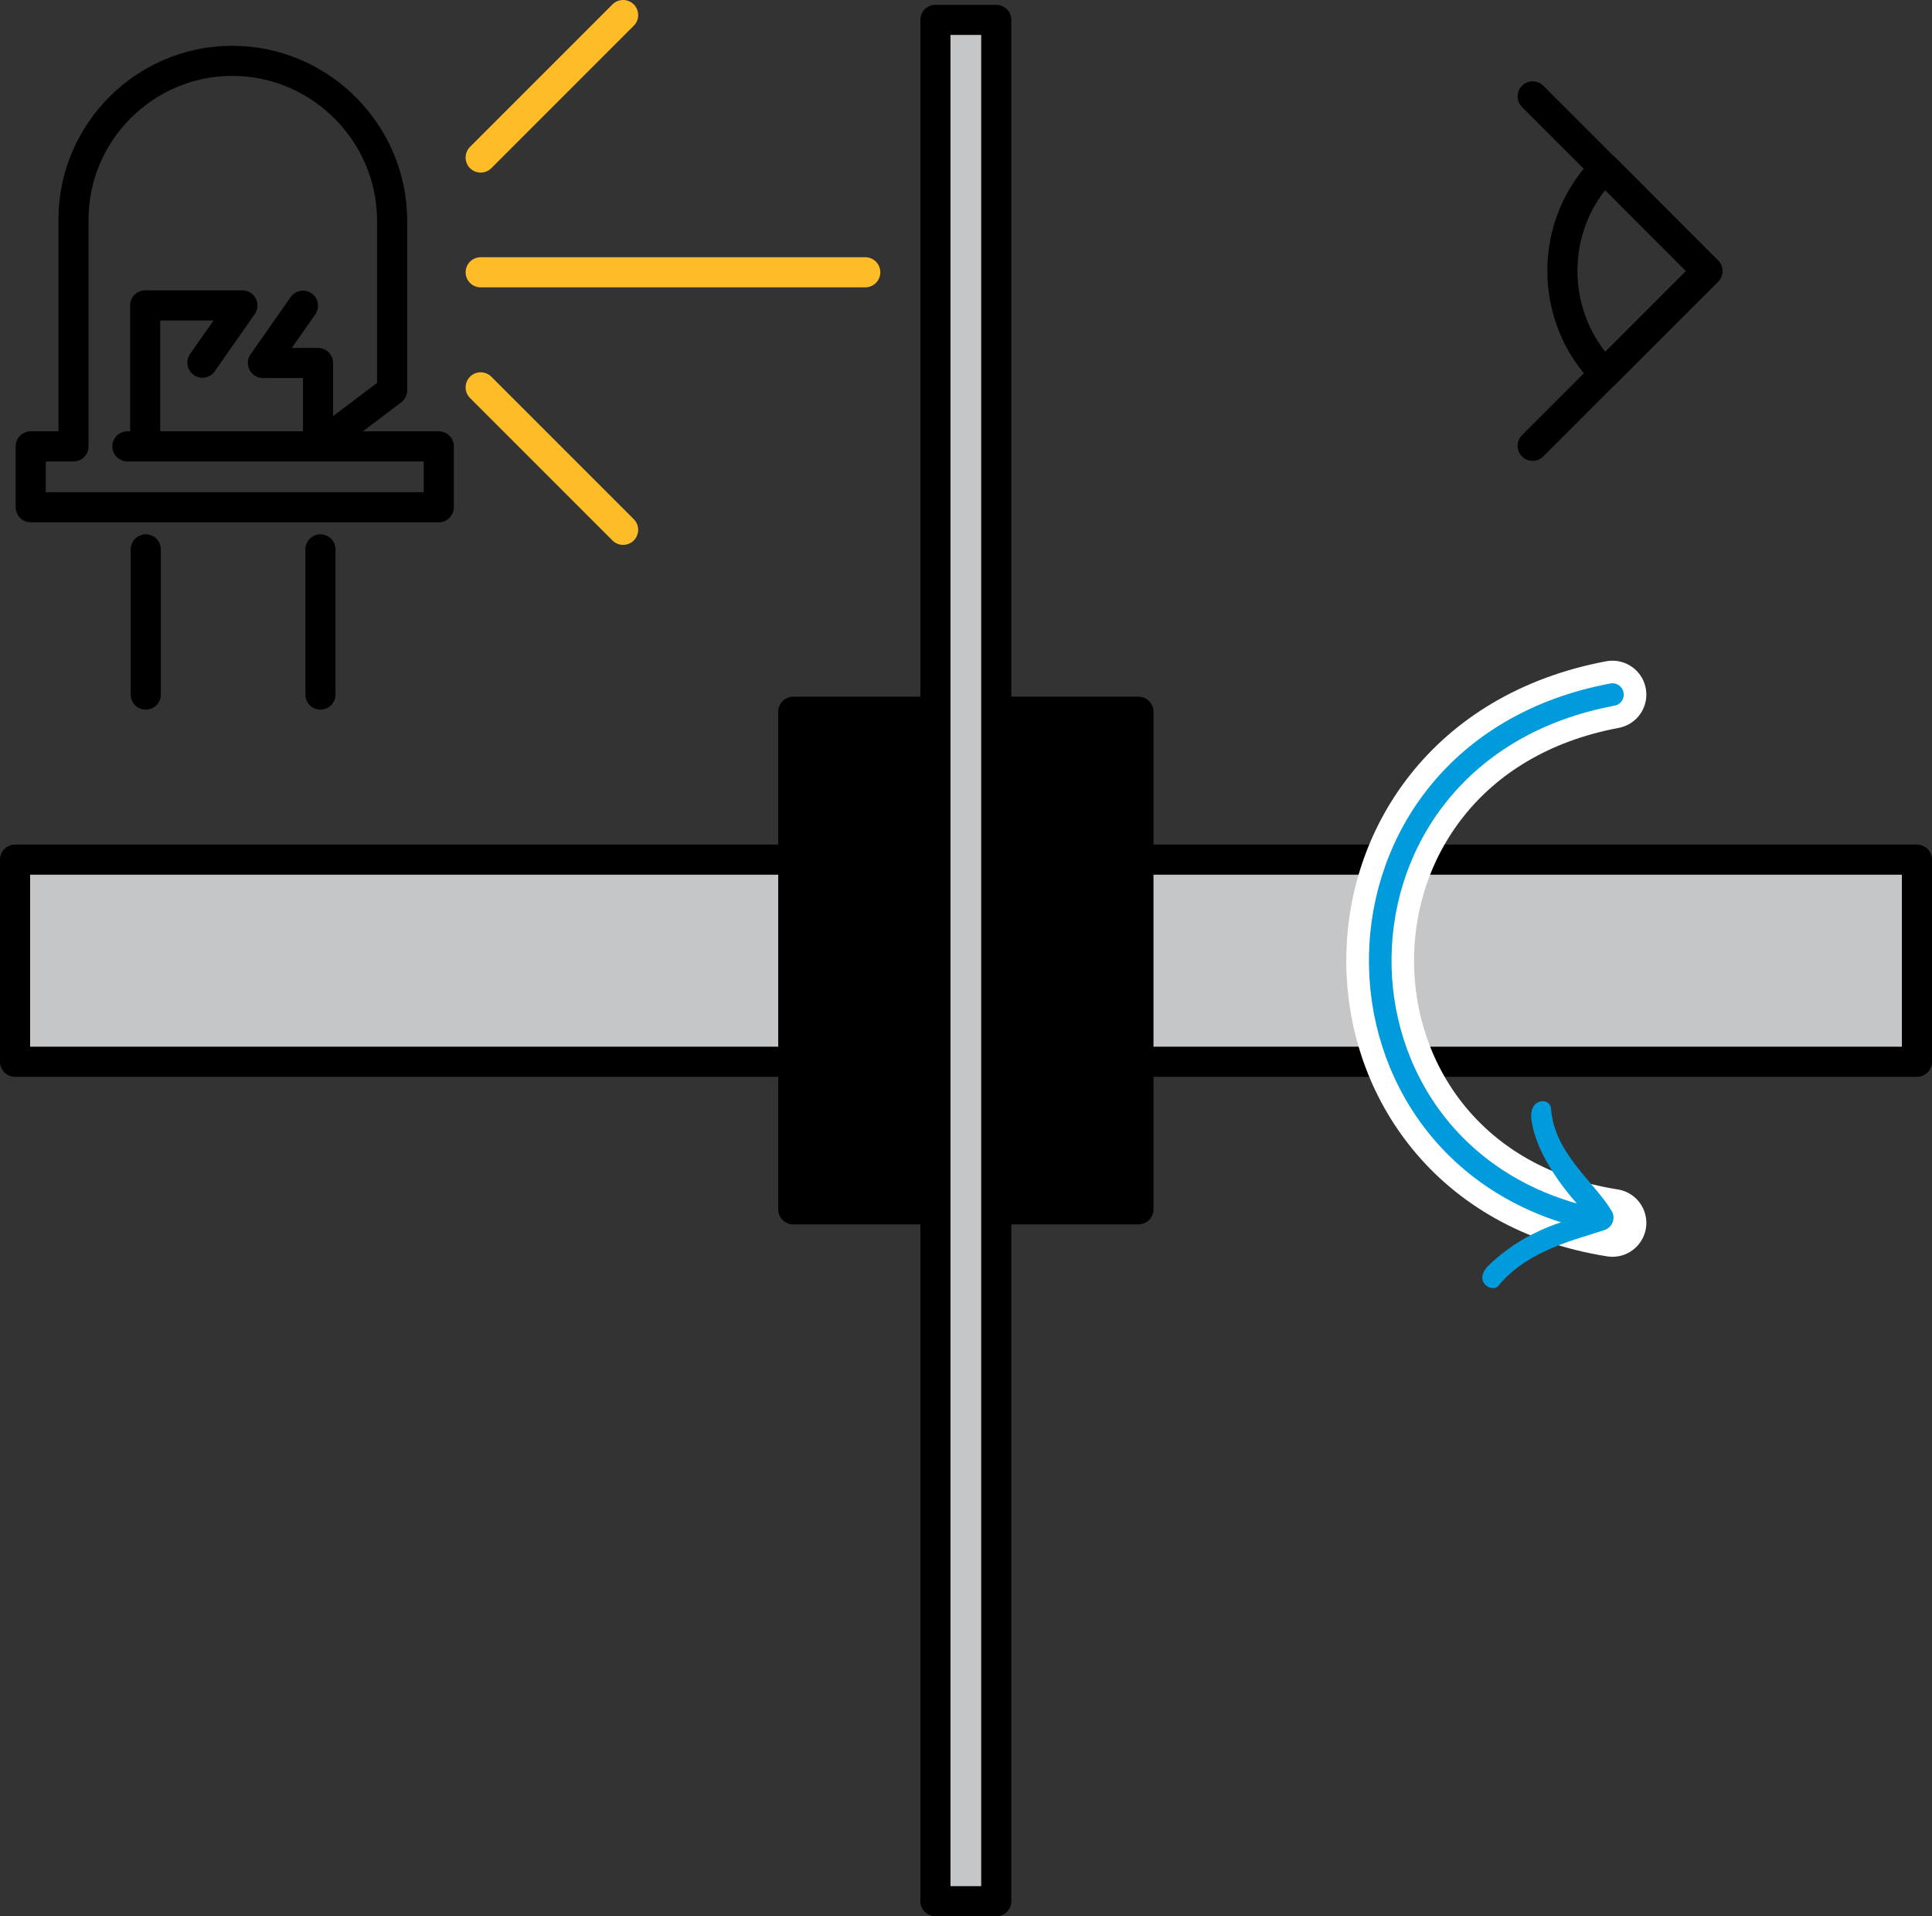 <?xml version="1.0" encoding="utf-8"?>
<!-- Generator: Adobe Illustrator 26.5.1, SVG Export Plug-In . SVG Version: 6.00 Build 0)  -->
<svg version="1.1" xmlns="http://www.w3.org/2000/svg" xmlns:xlink="http://www.w3.org/1999/xlink" x="0px" y="0px" width="64.15px"
	 height="63.62px" viewBox="0 0 64.15 63.62" style="enable-background:new 0 0 64.15 63.62;" xml:space="preserve">
<rect x="0" y="0" width="64.15" height="63.62" fill="#333333" stroke="none"/>
<style type="text/css">
	.st0{fill:#C4C6C8;stroke:#000000;stroke-linecap:round;stroke-linejoin:round;stroke-miterlimit:10;}
	.st1{stroke:#000000;stroke-linecap:round;stroke-linejoin:round;stroke-miterlimit:10;}
	.st2{fill:none;stroke:#FEBD27;stroke-linecap:round;stroke-linejoin:round;stroke-miterlimit:10;}
	.st3{fill:none;stroke:#000000;stroke-linecap:round;stroke-linejoin:round;stroke-miterlimit:10;}
	.st4{fill:none;stroke:#FFFFFF;stroke-width:2.25;stroke-linecap:round;stroke-linejoin:round;stroke-miterlimit:10;}
	.st5{fill:none;stroke:#009BDD;stroke-width:0.75;stroke-linecap:round;stroke-linejoin:round;}
	.st6{fill:#009BDD;}
	.st7{fill:#FFFFFF;stroke:#000000;stroke-linecap:round;stroke-miterlimit:10;}
</style>
<g id="Layer_1">
	<rect x="0.5" y="28.54" class="st0" width="63.15" height="6.71"/>
	<rect x="26.34" y="23.63" class="st1" width="11.46" height="16.52"/>
	<rect x="31.06" y="0.66" class="st0" width="2.02" height="62.46"/>
	<line class="st2" x1="15.96" y1="5.23" x2="20.69" y2="0.5"/>
	<line class="st2" x1="15.96" y1="12.86" x2="20.69" y2="17.59"/>
	<g>
		<path class="st3" d="M56.69,9l-3.41-3.42c0,0,0,0,0,0c-1.87,1.87-1.87,4.95,0,6.83L56.69,9z"/>
		<line class="st3" x1="50.89" y1="14.8" x2="56.69" y2="9"/>
		<line class="st3" x1="50.89" y1="3.2" x2="56.69" y2="9"/>
	</g>
	<path class="st4" d="M53.54,23.06c-10.4,1.95-10.17,15.94,0,17.54"/>
	<g>
		<g>
			<path class="st5" d="M53.54,23.06C43.33,24.97,43.37,38.5,53,40.5"/>
			<g>
				<path class="st6" d="M49.43,42.01c1.49-1.44,3.31-1.65,3.31-1.65s-1.67-1.59-1.89-3.18c-0.1-0.74,0.62-0.75,0.65-0.38
					c0.1,1.49,1.45,2.45,2.01,3.4c0.15,0.24,0.03,0.55-0.24,0.64c-0.92,0.31-2.54,0.66-3.51,1.84
					C49.55,42.95,48.88,42.55,49.43,42.01z"/>
			</g>
		</g>
	</g>
	<line class="st2" x1="15.96" y1="9.04" x2="28.73" y2="9.04"/>
</g>
<g id="Layer_2">
	<path class="st3" d="M10.06,10.15l-1.33,1.9h1.83v2.77l2.46-1.86V7.33v0c0-2.92-2.39-5.31-5.31-5.31h0c-2.9,0-5.27,2.37-5.27,5.27
		v0.04v7.49H1.02v2.02h1.43h11.21h0.9h0.01v-2.02h-0.91H4.23h0.59v-4.68h3.23l-1.33,1.9"/>
	<line class="st7" x1="4.84" y1="18.24" x2="4.84" y2="23.06"/>
	<line class="st7" x1="10.64" y1="18.24" x2="10.64" y2="23.06"/>
	<g>
	</g>
</g>
</svg>
